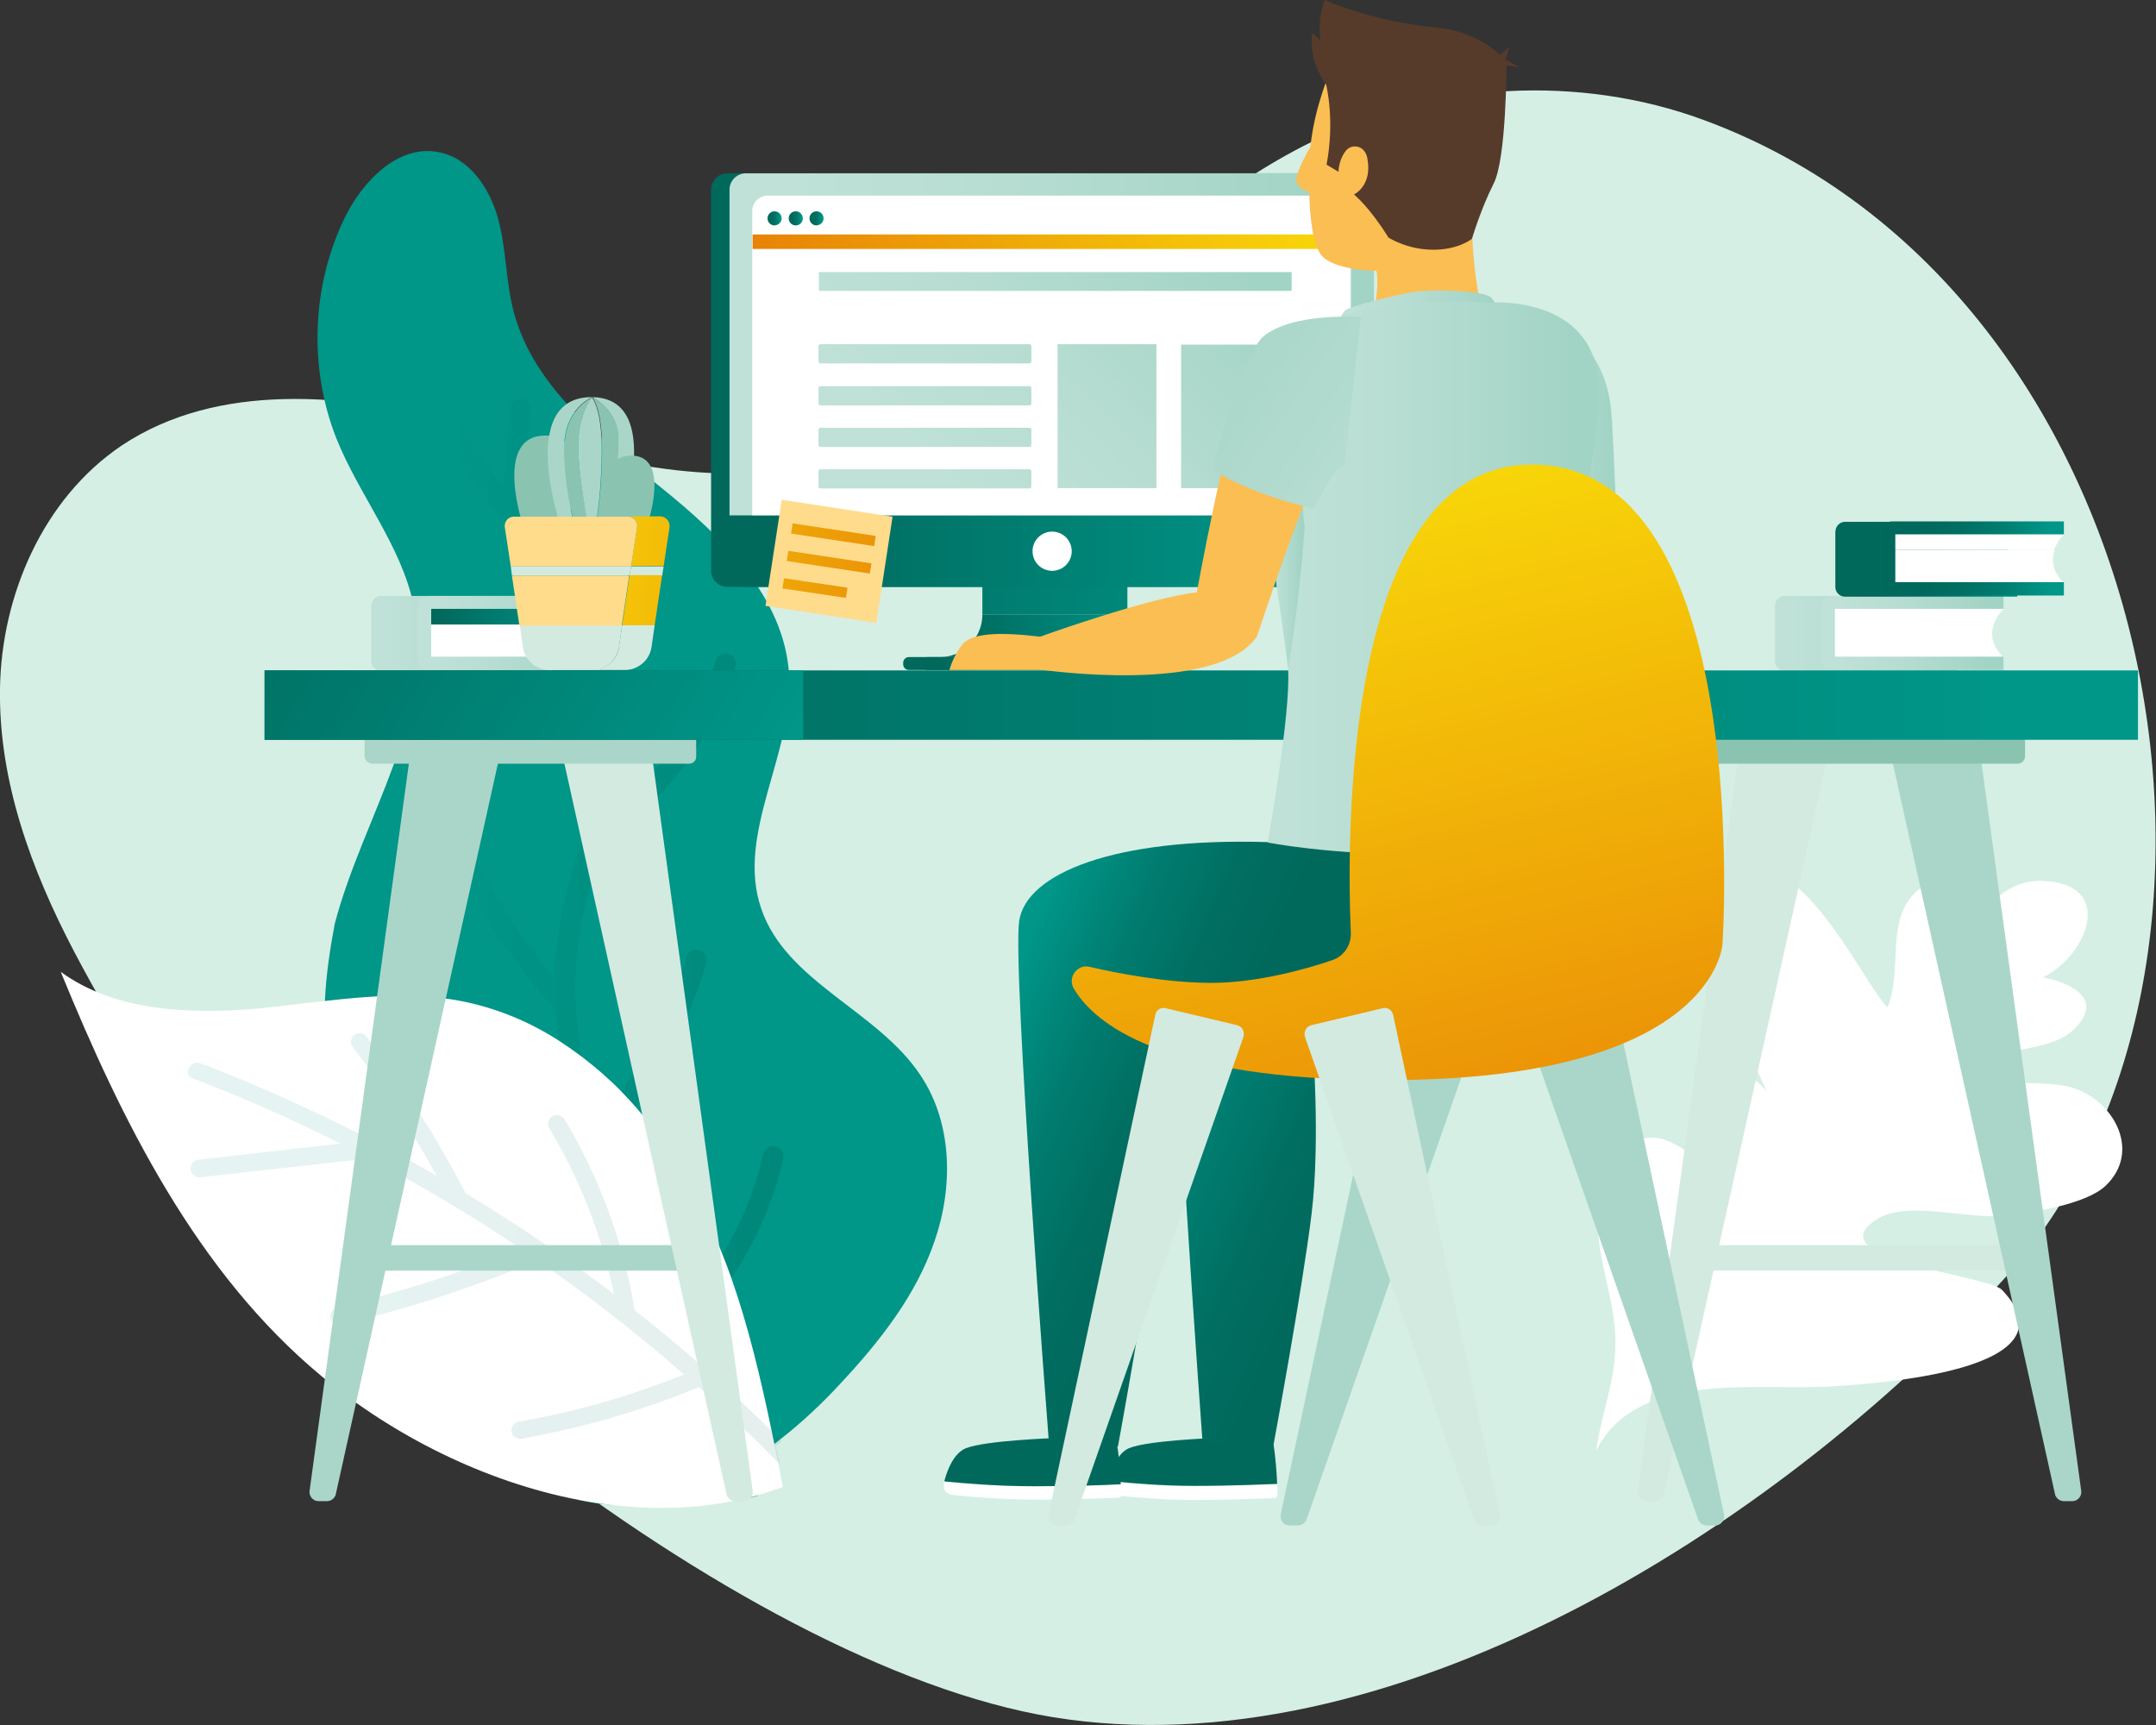 <svg width="550" height="440" viewBox="0 0 550 440" fill="none" xmlns="http://www.w3.org/2000/svg">
<rect x="0" y="0" width="550" height="440" fill="#333333" stroke="none"/>
<g clip-path="url(#clip0)">
<path d="M18.9 242.7C21.8 248.2 24.8 253.7 28.1 259.1C69.8 327.8 187.3 424.7 268.6 438C353.9 451.9 451.8 390.8 510.7 326.8C583.7 247.5 552.7 74.1 434.6 30.6C402.9 18.9 365.8 20.9 334.8 36.1C287.3 59.3 254.2 110.9 202.2 119.5C173.2 124.3 144.5 114.3 116.3 107.4C88.1 100.5 55.7 97.3 31.1 113.6C10.9 127.2 0.4 151.9 3.93642e-05 175.5C-0.4 199.2 8 221.9 18.9 242.7Z" fill="#D5EFE5"/>
<path d="M502.8 245.3C501.7 236.9 495.2 217.7 486.8 229.8C481.7 237.1 485.1 248.6 481.5 257C474.5 249.8 456.4 208.8 440.1 225.9C429.6 236.9 445.7 266.9 450.7 278.4C447.2 273.9 438.7 268.9 434.2 274.9C430.1 280.4 437.3 293.5 439.2 299C430.3 295.2 424.3 285.8 414.6 292.6C407.1 297.9 406.9 308.5 407.9 316.6C409 325.3 412 333.2 412.1 342.1C412.2 352.2 408.6 360.1 407.2 370C417.6 349.1 449.1 354.9 467.8 353.6C477.8 352.9 530.5 349.8 510.7 329C507 325.2 462.1 321.2 479.1 310.8C486.7 306.2 502.5 311.1 511.3 310.1C518.2 309.3 532.1 307.3 537.2 302.4C546.1 293.8 539.5 281.6 530 277.9C521.8 274.8 511.3 278.1 504.1 273.3C510.1 266.2 522.5 268.8 528.9 262.7C536.9 255.1 528.8 250.8 521.2 249.3C532.4 243.8 539.9 225.5 521.2 224.7C514.5 224.4 509.3 228.1 505.7 233.4C503.2 237 499.7 245.1 502.5 245.3C501.8 244.9 500.8 244.1 500.7 243.1" fill="white"/>
<path d="M82.9 255.1C82.4 265.7 83.6 276.4 86.4 286.6C87.2 289.8 88.3 292.9 89.4 295.9C93.7 307.3 100 318 108 327.2C109.1 328.4 110.2 329.6 111.3 330.8C114.8 334.4 118.5 337.7 122.5 340.7C126 348.8 129.3 355.6 133.2 362.1C134 363.5 134.8 364.8 135.7 366.2C139.1 371.5 142.9 376.8 147.5 382.5L147.6 382.6C150.5 383.3 153.3 383.7 156.1 383.8C167.1 384.3 177.9 380.6 187.8 374.8C189.5 373.8 191.3 372.7 192.9 371.6C193.7 371.1 194.4 370.6 195.1 370.1C195.8 369.6 196.5 369.1 197.2 368.6C197.7 368.2 198.2 367.8 198.7 367.4C204.4 363 209.7 358 214.4 352.9C224.4 342.2 233.7 330.4 238.4 316.6C243.2 302.8 243 286.6 234.9 274.4C224 257.8 200.6 250.6 194.2 231.8C187.6 212.6 202.5 192.4 201.3 172.1C200.1 152.3 184.2 136.9 168.7 124.4C153.3 111.9 136.2 98.8 131.1 79.7C129 71.9 129.2 63.7 127.1 55.9C125 48.1 119.8 40.3 111.9 38.8C101.6 36.8 92.6 46.1 88 55.4C79.5 72.8 78.7 93.8 85.8 111.8C91.6 126.3 102.2 138.9 105.5 154.2C111.6 181.9 92.6 208.2 85.4 235.6C84.2 242 83.2 248.5 82.9 255.1Z" fill="#009688"/>
<path opacity="0.3" d="M155 175.4C156.7 187.9 152.8 200.3 148.7 213.4C146.6 220 144.5 226.8 143.2 233.6C142.2 238.9 141.6 244.2 141.5 249.5C132.4 238.6 124.7 226.6 118.5 213.8C117.9 212.5 116.3 212 115 212.6C113.7 213.2 113.2 214.8 113.8 216.1C121.1 231 130.4 244.9 141.4 257.4C141.5 257.5 141.6 257.6 141.7 257.7C141.9 260.3 142.1 262.8 142.5 265.3C143.9 275.3 147 285 151.6 294C155.6 301.9 160.7 309.2 165.7 316.3C170.8 323.6 176.2 331.2 180.1 339.3C182.4 344.2 184.3 349.2 185.6 354.5C186.2 357 186.8 359.5 187.2 362.1C187.9 366.4 188.2 370.7 188.2 375.1C188.2 377.7 188.1 380.3 187.9 382.9C189.7 382.5 191.5 382.1 193.3 381.6C193.5 378.4 193.6 375.1 193.4 371.8C193.4 370.5 193.3 369.1 193.2 367.8C193 365.4 192.7 363.1 192.4 360.7C191 352.5 188.6 344.5 184.9 337C184.1 335.3 183.2 333.6 182.2 331.9C183.8 329.9 185.3 327.9 186.7 325.8C192.9 316.6 197.4 306.3 199.8 295.5C200.1 294.1 199.2 292.7 197.8 292.4C196.4 292.1 195 293 194.7 294.4C192.7 303.3 189.2 311.9 184.4 319.7C182.9 322.2 181.2 324.7 179.4 327C176.5 322.3 173.2 317.7 170.1 313.2C165.2 306.3 160.2 299.1 156.4 291.6C156.2 291.2 156 290.8 155.8 290.5C158.1 287.9 160.2 285.1 162.2 282.2C170.2 271.1 176.3 258.6 180.2 245.5C180.6 244.1 179.8 242.7 178.4 242.3C177 241.9 175.6 242.7 175.1 244.1C171.5 256.3 165.9 267.9 158.5 278.4C156.9 280.7 155.1 283 153.3 285.3C151.2 280.2 149.6 275 148.5 269.6C146.2 258.1 146.1 246.3 148.4 234.7C149.7 228.2 151.7 221.6 153.7 215.2C169.7 204.4 181.7 188.4 187.6 170.1C188 168.7 187.3 167.3 185.9 166.8C184.5 166.4 183 167.1 182.6 168.5C177.8 183.6 168.5 196.9 156.3 206.8C159.8 195 162.3 182.9 159.5 170.7C156.2 156.3 146.3 144.9 136.6 134C135.5 132.8 134.4 131.5 133.3 130.3L135.3 104.5C135.4 103.1 134.3 101.8 132.9 101.7C131.5 101.6 130.2 102.7 130.1 104.1L128.5 124.5C117.4 110.4 113 98.1 115 87.1C115.3 85.7 114.3 84.3 112.9 84.1C111.5 83.8 110.1 84.8 109.9 86.2C107.4 100.1 113.4 115.2 128.2 132.4C129.7 134.1 131.2 135.8 132.7 137.5C141.2 147.1 150 157.1 153.6 168.9L117 150.6C115.7 150 114.1 150.5 113.5 151.8C112.9 153.1 113.4 154.7 114.7 155.3L155 175.4Z" fill="url(#paint0_linear)"/>
<path d="M15.5 247.9C31.1 286 50.2 324.6 82 351C100.3 366.2 123.7 378 147.7 382.6C150.6 383.2 153.5 383.6 156.3 383.9C166.9 385.1 177.5 384.9 187.7 382.7C189.5 382.3 191.3 381.9 193.1 381.4C195.3 380.8 197.5 380.1 199.7 379.3C199.3 377.2 198.9 375.1 198.5 373.1C198.2 371.6 197.9 370.1 197.6 368.6C197.4 367.5 197.1 366.3 196.9 365.2C194.1 351.8 191 338.6 186.5 325.8C185.8 323.8 185 321.7 184.2 319.7C182 314.2 179.6 308.7 176.8 303.5C172.7 296 167.8 288.7 162.1 282.3C160.9 280.9 159.7 279.7 158.5 278.4C155.4 275.2 152 272.3 148.5 269.6C146.5 268.1 144.5 266.7 142.5 265.4C134.7 260.4 126.1 256.9 116.9 255.2C105.7 253.2 94.4 254 83.1 255.3C77.2 255.9 71.3 256.7 65.4 257.3C48.1 258.7 29.4 258 15.5 247.9Z" fill="white"/>
<path opacity="0.1" d="M49.2 275.1C62.1 280 74.7 285.6 86.9 291.7L50.6 295.8C49.4 295.9 48.5 297 48.6 298.3C48.7 299.5 49.8 300.4 51.1 300.3L89.6 296L93.5 295.6C93.7 295.6 93.9 295.5 94.1 295.4C107.4 302.4 120.2 310 132.7 318.4C124.7 321.7 116.6 324.7 108.3 327.3C100.9 329.6 93.5 331.7 86 333.5C84.8 333.8 84.1 335 84.3 336.2C84.6 337.4 85.8 338.1 87 337.9C95.3 335.9 103.5 333.6 111.6 331C120.2 328.2 128.8 325 137.1 321.5C144.2 326.4 151.2 331.5 158 336.9C158.2 337.2 158.5 337.4 158.9 337.6C164.2 341.8 169.4 346.1 174.5 350.6C161.3 355.9 147.6 359.9 133.6 362.4C133.2 362.5 132.8 362.6 132.3 362.6C131.1 362.8 130.3 364 130.5 365.2C130.7 366.4 131.9 367.2 133.1 367C134.1 366.8 135.1 366.6 136.1 366.4C150.5 363.7 164.7 359.4 178.3 353.8C181.3 356.5 184.3 359.3 187.3 362.1C189.3 364 191.3 365.9 193.3 367.8C194.1 368.6 194.9 369.4 195.8 370.3C196.8 371.3 197.8 372.3 198.8 373.3C198.5 371.8 198.2 370.3 197.9 368.8C198.4 368.4 198.9 368 199.4 367.6C198.7 366.8 197.9 366.1 197.2 365.4C195.6 363.8 194.1 362.3 192.5 360.8C190.3 358.7 188.1 356.6 185.8 354.5C184.1 352.9 182.4 351.3 180.6 349.8C180.4 349.6 180.2 349.4 180 349.3C174.1 344.1 168.1 339 161.9 334.2C159.1 317.1 152.9 300.3 144 285.5C143.4 284.5 142 284.1 140.9 284.7C139.9 285.3 139.5 286.7 140.1 287.8C147.9 300.7 153.6 315.2 156.6 330.1C144.5 320.8 131.8 312.2 118.7 304.3C118.7 304.2 118.6 304.1 118.6 304C111.4 290.2 103 276.8 93.5 264.4C92.7 263.4 91.4 263.2 90.4 264C89.4 264.8 89.2 266.2 90 267.1C97.9 277.5 105.1 288.5 111.4 299.9C103.4 295.3 95.2 290.9 86.8 286.8C75.2 281.1 63.2 275.8 51.1 271.2C50 270.8 48.7 271.3 48.2 272.5C47.4 273.4 48 274.7 49.2 275.1Z" fill="url(#paint1_linear)"/>
<path d="M455.3 152H499.2V155.4C499.2 155.4 497.5 156.9 496.8 159.3C496.6 160 496.4 160.8 496.4 161.7C496.4 165.4 499.2 167.7 499.2 167.7V171.1H455.3C453.9 171.1 452.8 170 452.8 168.6V154.7C452.8 153.1 453.9 152 455.3 152Z" fill="url(#paint2_linear)"/>
<path d="M508.2 161.6C508.2 160.7 508.4 160 508.6 159.2H466.4V168.9H509.7L511 167.6C511.1 167.6 508.2 165.3 508.2 161.6Z" fill="white"/>
<path d="M511.1 155.4L509.4 153.7H466.4V159.3H508.6C509.4 156.9 511.1 155.4 511.1 155.4Z" fill="white"/>
<path d="M511.1 155.4V152H467.2C465.8 152 464.7 153.1 464.7 154.5V168.4C464.7 169.8 465.8 170.9 467.2 170.9H511.1V167.5H468.1V155.3H511.1V155.4Z" fill="url(#paint3_linear)"/>
<path d="M97.2 152H141.1V155.4C141.1 155.4 139.4 156.9 138.7 159.3C138.5 160 138.3 160.8 138.3 161.7C138.3 165.4 141.1 167.7 141.1 167.7V171.1H97.2C95.8 171.1 94.7 170 94.7 168.6V154.7C94.7 153.1 95.8 152 97.2 152Z" fill="url(#paint4_linear)"/>
<path d="M150.2 161.6C150.2 160.7 150.4 160 150.6 159.2H108.4V168.9H151.7L153 167.6C153 167.6 150.2 165.3 150.2 161.6Z" fill="white"/>
<path d="M153 155.4L151.3 153.7H108.3V159.3H150.5C151.3 156.9 153 155.4 153 155.4Z" fill="url(#paint5_linear)"/>
<path d="M153 155.4V152H109.1C107.7 152 106.6 153.1 106.6 154.5V168.4C106.6 169.8 107.7 170.9 109.1 170.9H153V167.5H110V155.3H153V155.4Z" fill="url(#paint6_linear)"/>
<path d="M470.7 133.1H514.6V136.5C514.6 136.5 512.9 138 512.2 140.4C512 141.1 511.8 141.9 511.8 142.8C511.8 146.5 514.6 148.8 514.6 148.8V152.2H470.7C469.3 152.2 468.2 151.1 468.2 149.7V135.8C468.2 134.2 469.3 133.1 470.7 133.1Z" fill="url(#paint7_linear)"/>
<path d="M523.7 142.7C523.7 141.8 523.9 141.1 524.1 140.3H481.9V150H525.2L526.5 148.7C526.5 148.6 523.7 146.4 523.7 142.7Z" fill="white"/>
<path d="M526.5 136.4L524.8 134.7H481.8V140.3H524C524.8 137.9 526.5 136.4 526.5 136.4Z" fill="white"/>
<path d="M526.5 136.4V133H482.6C481.2 133 480.1 134.1 480.1 135.5V149.4C480.1 150.8 481.2 151.9 482.6 151.9H526.5V148.5H483.5V136.3H526.5V136.4Z" fill="url(#paint8_linear)"/>
<path d="M297 167.6H293.7H235.2H231.9C231 167.6 230.4 168.3 230.4 169.1V169.4C230.4 170.3 231.1 170.9 231.9 170.9H264.4H297C297.9 170.9 298.5 170.2 298.5 169.4V169.1C298.5 168.3 297.8 167.6 297 167.6Z" fill="url(#paint9_linear)"/>
<path d="M341.7 44.2H185.6C183.3 44.2 181.4 46.1 181.4 48.3V131.5V145.6C181.4 147.9 183.3 149.7 185.6 149.7H250.6V156.8H287.6V149.7H341.7C344 149.7 345.9 147.8 345.9 145.6V131.5V48.3C345.9 46 344 44.2 341.7 44.2Z" fill="url(#paint10_linear)"/>
<path d="M239.9 167.6H236.6C235.7 167.6 235.1 168.3 235.1 169.1V169.4C235.1 170.3 235.8 170.9 236.6 170.9H269.1H301.6C302.5 170.9 303.1 170.2 303.1 169.4V169.1C303.1 168.2 302.4 167.6 301.6 167.6H298.3H239.9Z" fill="url(#paint11_linear)"/>
<path d="M292.6 165.9C289.5 163.9 287.6 160.5 287.6 156.8H250.6C250.6 160.5 248.7 163.9 245.6 165.9C243.9 167 241.9 167.6 239.8 167.6H298.3C296.4 167.6 294.4 167 292.6 165.9Z" fill="url(#paint12_linear)"/>
<path d="M350.6 48.3C350.6 46 348.7 44.2 346.4 44.2H190.3C188 44.2 186.1 46.1 186.1 48.3V131.5H350.5V48.3H350.6Z" fill="url(#paint13_linear)"/>
<path d="M344.7 53.8C344.7 51.7 343 49.9 340.8 49.9H195.8C193.7 49.9 191.9 51.6 191.9 53.8V131.5H344.6V53.8H344.7Z" fill="white"/>
<path d="M344.7 59.8H192V63.5H344.7V59.8Z" fill="url(#paint14_linear)"/>
<path d="M193 131.5H186.2V145.6C186.2 147.9 188.1 149.7 190.4 149.7H346.5C348.8 149.7 350.7 147.8 350.7 145.6V131.5H343.9H193Z" fill="url(#paint15_linear)"/>
<path d="M329.5 69.4H208.9V74.2H329.5V69.4Z" fill="url(#paint16_linear)"/>
<path d="M295 87.8H269.8V124.5H295V87.8Z" fill="url(#paint17_linear)"/>
<path d="M301.3 87.8C301.3 87.8 301.3 87.9 301.3 87.8V124.5H329.4V87.9H301.3V87.8Z" fill="url(#paint18_linear)"/>
<path d="M262.6 119.7H209.3C209 119.7 208.8 119.9 208.8 120.2V124.1C208.8 124.4 209 124.6 209.3 124.6H262.6C262.9 124.6 263.1 124.4 263.1 124.1V120.2C263.1 120 262.9 119.7 262.6 119.7Z" fill="url(#paint19_linear)"/>
<path d="M262.6 109.1H209.3C209 109.1 208.8 109.3 208.8 109.6V113.5C208.8 113.8 209 114 209.3 114H262.6C262.9 114 263.1 113.8 263.1 113.5V109.6C263.1 109.3 262.9 109.1 262.6 109.1Z" fill="url(#paint20_linear)"/>
<path d="M262.6 98.5H209.3C209 98.5 208.8 98.7 208.8 99V102.9C208.8 103.2 209 103.4 209.3 103.4H262.6C262.9 103.4 263.1 103.2 263.1 102.9V99C263.1 98.7 262.9 98.5 262.6 98.5Z" fill="url(#paint21_linear)"/>
<path d="M262.6 87.8H209.3C209 87.8 208.8 88 208.8 88.3V92.2C208.8 92.5 209 92.7 209.3 92.7H262.6C262.9 92.7 263.1 92.5 263.1 92.2V88.3C263.1 88.1 262.9 87.8 262.6 87.8Z" fill="url(#paint22_linear)"/>
<path d="M199.4 55.7C199.4 54.7 198.6 53.9 197.6 53.9C196.6 53.9 195.8 54.7 195.8 55.7C195.8 56.7 196.6 57.5 197.6 57.5C198.6 57.4 199.4 56.7 199.4 55.7Z" fill="url(#paint23_linear)"/>
<path d="M204.8 55.7C204.8 54.7 204 53.9 203 53.9C202 53.9 201.2 54.7 201.2 55.7C201.2 56.7 202 57.5 203 57.5C204 57.5 204.8 56.7 204.8 55.7Z" fill="url(#paint24_linear)"/>
<path d="M210.1 55.7C210.1 54.7 209.3 53.9 208.3 53.9C207.3 53.9 206.5 54.7 206.5 55.7C206.5 56.7 207.3 57.5 208.3 57.5C209.3 57.4 210.1 56.7 210.1 55.7Z" fill="url(#paint25_linear)"/>
<path d="M268.4 145.6C271.161 145.6 273.4 143.361 273.4 140.6C273.4 137.838 271.161 135.6 268.4 135.6C265.638 135.6 263.4 137.838 263.4 140.6C263.4 143.361 265.638 145.6 268.4 145.6Z" fill="white"/>
<path d="M178.5 317.6H96.6V324.1H178.5V317.6Z" fill="#AAD6C9"/>
<path d="M515.3 317.6H433.4V324.1H515.3V317.6Z" fill="#D3EAE1"/>
<path d="M445 181.6L417.8 380.1C417.5 381.5 418.6 382.9 420 382.9H422.2C423.2 382.9 424 382.3 424.4 381.4L467.5 187.2C467.9 185.9 467.2 184.5 465.9 184.2L447.8 179.9C446.6 179.6 445.3 180.4 445 181.6Z" fill="#D3EAE1"/>
<path d="M503.7 181.6L530.9 380.1C531.2 381.5 530.1 382.9 528.7 382.9H526.5C525.5 382.9 524.7 382.3 524.3 381.4L481.2 187.2C480.8 185.9 481.5 184.5 482.8 184.2L500.9 179.9C502.2 179.6 503.5 180.4 503.7 181.6Z" fill="#AAD6C9"/>
<path d="M514.7 194.8H434C432.9 194.8 432 193.9 432 192.8V188.5H516.6V192.8C516.6 194 515.7 194.8 514.7 194.8Z" fill="#8AC4B1"/>
<path d="M106.1 181.6L79 380.1C78.7 381.5 79.8 382.9 81.2 382.9H83.4C84.4 382.9 85.2 382.3 85.6 381.4L128.7 187.2C129.1 185.9 128.4 184.5 127.1 184.2L109 179.9C107.7 179.6 106.4 180.4 106.1 181.6Z" fill="#AAD6C9"/>
<path d="M164.8 181.6L192 380.1C192.3 381.5 191.2 382.9 189.8 382.9H187.6C186.6 382.9 185.8 382.3 185.4 381.4L142.3 187.2C141.9 185.9 142.6 184.5 143.9 184.2L162 179.9C163.3 179.6 164.6 180.4 164.8 181.6Z" fill="#D3EAE1"/>
<path d="M175.8 194.8H95C93.9 194.8 93 193.9 93 192.8V188.5H177.6V192.8C177.7 194 176.8 194.8 175.8 194.8Z" fill="#AAD6C9"/>
<path d="M545.4 171H67.5V188.7H545.4V171Z" fill="url(#paint26_linear)"/>
<path d="M204.9 171H67.5V188.7H204.9V171Z" fill="url(#paint27_linear)"/>
<path d="M133.5 134.3C133.5 134.3 125.6 111.1 139.1 111.1C152.5 111.1 144.3 134.3 144.3 134.3H133.5Z" fill="#8AC4B1"/>
<path d="M146.6 134.3C146.7 134.6 146.7 134.8 146.7 134.8L150.1 135C150.1 134.8 150 134.6 150 134.3H146.6Z" fill="#B5E3FB"/>
<path d="M152 135.1L155.9 135.3C155.9 135.3 155.9 134.9 156 134.3H152.1L152 135.1Z" fill="#B5E3FB"/>
<path d="M150.8 138.2L151.7 137.3L152 135L150.2 134.9C150.5 136.9 150.8 138.2 150.8 138.2Z" fill="#B5E3FB"/>
<path d="M150 134.3C150 134.6 150.1 134.8 150.1 135L151.9 135.1L152 134.3H150Z" fill="#B5E3FB"/>
<path d="M151.1 101.3C151.3 101.4 157.7 104.8 157.7 111.8C157.7 117.8 156.4 130.6 155.9 134.3H158.2C158.2 134.3 169.8 101.6 151.1 101.3Z" fill="#AAD6C9"/>
<path d="M151.1 101.3C151 101.3 151 101.3 150.9 101.3C131.8 101.3 143 134.2 143 134.2H146.6C146 132.1 143.9 123.3 143.9 114.3C143.9 104.2 150.9 101.4 151.1 101.3Z" fill="#AAD6C9"/>
<path d="M151.1 101.3C151.2 101.4 153.6 104.3 153.6 114.4C153.6 124.7 152.3 132.4 152.3 132.4L152.1 134.2H156C156.4 130.5 157.8 117.8 157.8 111.7C157.7 104.8 151.3 101.4 151.1 101.3Z" fill="#8AC4B1"/>
<path d="M147.5 113.9C147.5 105.5 151 101.5 151.1 101.4C150.9 101.5 144 104.3 144 114.4C144 123.4 146.1 132.2 146.7 134.3H150.1C149.1 129 147.5 119.7 147.5 113.9Z" fill="#8AC4B1"/>
<path d="M147.5 113.9C147.5 119.8 149.1 129.1 150 134.3H152L152.2 132.5C152.2 132.5 153.5 124.8 153.5 114.5C153.5 104.4 151.1 101.5 151 101.4C151 101.4 147.5 105.4 147.5 113.9Z" fill="#AAD6C9"/>
<path d="M156.7 134.3C156.7 134.3 150.6 116.2 161 116.2C171.4 116.2 165 134.3 165 134.3H156.7Z" fill="#8AC4B1"/>
<path d="M168.4 131.7H160.1C161.6 131.7 162.8 133 162.5 134.5L161 144.4H169.3L170.8 134.5C171 133.1 169.9 131.7 168.4 131.7Z" fill="url(#paint28_linear)"/>
<path d="M160.6 146.8H168.3C168.5 146.8 168.7 146.8 168.9 146.9L169.3 144.5H161L160.6 146.8Z" fill="#D3EAE1"/>
<path d="M157.9 165.1C157.4 168.5 154.5 170.9 151.1 170.9H159.4C162.8 170.9 165.7 168.4 166.2 165.1L167 159.5H158.7L157.9 165.1Z" fill="#D3EAE1"/>
<path d="M160.6 146.8L158.7 159.5H167L168.9 146.8C168.7 146.8 168.5 146.7 168.3 146.7H160.6V146.8Z" fill="url(#paint29_linear)"/>
<path d="M128.8 134.6L130.3 144.5H141.5H149.8H161L162.5 134.6C162.7 133.1 161.6 131.8 160.1 131.8H149.8H141.5H131.2C129.7 131.7 128.5 133.1 128.8 134.6Z" fill="#FFDC8C"/>
<path d="M141.5 144.5H130.3L130.6 146.8H131.2H141.5H149.8H160.1H160.6L161 144.5H149.8H141.5Z" fill="#D3EAE1"/>
<path d="M160.6 146.9L160 146.8C160.3 146.8 160.5 146.9 160.6 146.9Z" fill="#D3EAE1"/>
<path d="M157.9 165.1L158.7 159.5H149.8H141.5H132.6L133.4 165.1C133.9 168.5 136.8 170.9 140.2 170.9H141.5H149.8H151.1C154.5 171 157.3 168.5 157.9 165.1Z" fill="#D3EAE1"/>
<path d="M149.8 146.8H141.5H131.2C131 146.8 130.8 146.8 130.6 146.9L132.5 159.6H141.4H149.7H158.6L160.5 146.9C160.3 146.9 160.1 146.8 159.9 146.8H149.8Z" fill="#FFDC8C"/>
<path d="M284.5 378C283.9 377.9 283.3 377.7 282.9 377.4C282.9 377.5 282.8 377.6 282.8 377.7C282.3 379.5 283.6 381.3 285.4 381.5C289.4 381.9 296.7 382.6 304.5 382.6C314.3 382.6 322.5 382.2 325.1 382.1C325.6 382.1 325.9 381.7 325.9 381.2C325.9 380.6 325.8 379.7 325.8 378.6C322.8 378.7 314.5 379.1 304.6 379.1C296.4 379.1 288.8 378.5 284.5 378Z" fill="white"/>
<path d="M309.9 366.8C309.9 366.8 292.7 367.4 288 369.4C285.2 370.6 283.7 374.4 282.9 377.3C283.4 377.6 283.9 377.9 284.5 377.9C288.7 378.3 296.4 379 304.6 379C314.5 379 322.9 378.6 325.8 378.5C325.7 375.7 325.4 371.6 324.8 367.8C324.9 368 318.3 368.7 309.9 366.8Z" fill="#00695C"/>
<path d="M241.3 377.9C241.2 377.9 241.1 377.9 241 377.8C240.9 378 240.9 378.2 240.8 378.4C240.5 379.8 241.4 381.1 242.8 381.3C246.8 381.7 254.9 382.5 263.8 382.5C274.1 382.5 282.8 382.1 285.4 382C285.8 382 286.2 381.6 286.2 381.2C286.2 380.6 286.1 379.7 286.1 378.6C282.5 378.8 273.9 379.1 263.9 379.1C254.3 379.1 245.6 378.4 241.3 377.9Z" fill="white"/>
<path d="M269.4 366.8C269.4 366.8 251.4 367.4 246.4 369.4C243.3 370.7 241.7 374.8 240.9 377.8C241 377.8 241.1 377.9 241.2 377.9C245.5 378.3 254.2 379.1 263.7 379.1C273.8 379.1 282.3 378.8 285.9 378.6C285.8 375.8 285.5 371.7 284.9 367.9C285 368 278.1 368.7 269.4 366.8Z" fill="#00695C"/>
<path d="M363.1 214.8C323.9 213.6 301.5 222.8 299.7 234.9C297.9 247 306.7 366.9 306.7 366.9C306.7 366.9 313.5 370.6 324.9 368.4C324.9 368.4 332.3 328.5 334.6 309.5C336.9 290.5 334.8 264.7 334.8 264.7C334.8 264.7 371.5 277.5 393.6 263.6C415.7 249.7 395.5 210.9 395.5 210.9L363.1 214.8Z" fill="url(#paint30_linear)"/>
<path d="M323.4 214.8C284.2 213.6 261.8 222.8 260 234.9C258.2 247 267.5 366.9 267.5 366.9C267.5 366.9 273.2 370.4 285.2 368.9C285.2 368.9 292.6 328.6 294.9 309.7C297.2 290.7 295.1 264.9 295.1 264.9C295.1 264.9 331.8 277.7 353.9 263.8C376 249.9 355.8 211.1 355.8 211.1L323.4 214.8Z" fill="url(#paint31_linear)"/>
<path d="M339.4 18C339.4 18 335.3 27.3 334.3 37.4C334.3 37.4 330.7 43.6 330.7 45.8C330.6 48 334 49 334 49C334 49 334 61.3 337.1 65.1C340.2 69 351.1 69.1 351.1 69.1C351.1 69.1 352.4 72.6 349.2 86H379.9C379.9 86 376.3 76.3 375.6 60.8C374.9 45.3 382.2 18 339.4 18Z" fill="#FBBE52"/>
<path d="M341.5 43.1C341.7 41.4 342.3 39.8 343.3 38.5C344.6 36.7 348.1 36.8 348.8 40.3C350.2 47.4 345.4 49.6 345.4 49.6C345.4 49.6 349.3 52.7 354.2 60.6C354.2 60.6 359 63.7 365.6 63.7C372.2 63.7 375.5 60.9 375.5 60.9C375.5 60.9 377.8 53.2 381 46.9C384.3 40.6 384.3 16.7 384.3 16.7L387.6 17.1L384 15.2L385.1 11.9L382.7 14C382.7 14 376.8 8.1 366.9 7.1C349.8 5.5 338 0 338 0C338 0 335.9 4.6 336.9 10.4L334.8 8.4C334.8 8.4 333.4 14.7 338.3 21.6C338.3 21.6 340.6 30.6 338.4 42L341.6 43.9C341.4 43.8 341.5 43.6 341.5 43.1Z" fill="#563B2B"/>
<path d="M385.4 199.5C388.8 197 392.4 194.2 395.9 191.3C403.8 184.6 410.9 177.4 411.8 172.2C413.7 160.4 412.2 125.3 411.3 108.8C411.3 107.8 411.2 106.9 411.1 106C410.2 90.4 400.4 83.9 396.2 81.3C394 101.6 390.5 147.1 390.1 149.5C389.6 152.5 385.4 199.5 385.4 199.5Z" fill="url(#paint32_linear)"/>
<path d="M384.3 85.6C384.3 85.6 382.4 77.8 380.4 75.9C378.3 74 365.3 73.8 361.2 74.4C357 74.9 344.6 78.1 343.3 79.1C341.9 80.1 339.9 85.7 339.9 85.7H384.3V85.6Z" fill="url(#paint33_linear)"/>
<path d="M407.9 102.3C409.6 74.6 379.9 77.2 379.9 77.2C342 74.8 324.3 85.7 322.2 102C322 103.1 322 104.4 321.9 105.7C320.9 122.5 326 149.5 328.5 169.7C328.5 170.1 328.6 170.5 328.6 170.8C329.3 182 323.4 214.9 323.4 214.9C323.4 214.9 338.8 218 363.1 218C387.4 218 397.3 215.7 397.3 215.7C397.3 215.7 393.2 184.8 397.3 163.2C401 144.1 407 118.4 407.9 102.3Z" fill="url(#paint34_linear)"/>
<path d="M332.6 103.3C331.7 105.1 329.1 107.7 321.8 109.3C321.7 114.9 322.2 121.5 323 128.3L332.3 128.7C331.2 115 332.4 104.8 332.6 103.3Z" fill="#1DA29C"/>
<path d="M332.799 134.6C332.799 134.2 332.7 133.7 332.7 133.3C332.5 131.7 332.399 130.2 332.299 128.7L323 128.3C324.5 142 327 157.1 328.5 169.6C328.5 170 328.6 170.4 328.6 170.7C331.8 151.2 332.799 134.6 332.799 134.6Z" fill="url(#paint35_linear)"/>
<path d="M334.1 125C321.4 122.1 315.2 122.3 311.7 119.7C308.9 132.1 306.5 144.6 305.3 151.1C293.1 152.4 265.3 162.4 265.3 162.4L265.4 170.8C265.4 170.8 310.2 177.4 320.6 162.4C320.7 162.4 328 139.7 334.1 125Z" fill="#FBBE52"/>
<path d="M342.9 118.9L347.2 80.9C347.2 80.9 329.8 79.5 322.2 85.9C319.3 88.3 312.9 103.9 309.4 119.7C312.8 122.3 322.4 126.8 335.1 129.7C338.5 123.3 341.4 118.6 342.9 118.9Z" fill="url(#paint36_linear)"/>
<path d="M265.4 162.4C254.5 161.1 247.6 161.5 245.3 164.6C243 167.7 242.2 170.9 242.2 170.9H269.7L265.4 162.4Z" fill="#FBBE52"/>
<path d="M353.9 258.9L326.7 386.3C326.4 387.7 327.5 389.1 328.9 389.1H331.1C332.1 389.1 332.9 388.5 333.3 387.6L376.4 264.5C376.8 263.2 376.1 261.8 374.8 261.5L356.7 257.2C355.5 256.8 354.2 257.6 353.9 258.9Z" fill="#AAD6C9"/>
<path d="M412.6 258.9L439.8 386.3C440.1 387.7 439 389.1 437.6 389.1H435.4C434.4 389.1 433.6 388.5 433.2 387.6L390.1 264.5C389.7 263.2 390.4 261.8 391.7 261.5L409.8 257.2C411.1 256.8 412.3 257.6 412.6 258.9Z" fill="#AAD6C9"/>
<path d="M273.9 252.1C272.3 249.3 274.8 245.9 277.9 246.6C285.2 248.3 297.7 250.7 309 250.7C320.7 250.7 333.2 247.2 339.9 244.9C342.8 243.9 344.7 241.1 344.6 238C343.6 214.6 342.3 118.5 390.8 118.5C447.8 118.5 439.4 240.9 439.4 240.9C439.4 240.9 437.4 275.5 353.9 275.5C296.4 275.5 279.1 261 273.9 252.1Z" fill="url(#paint37_linear)"/>
<path d="M355.4 258.9L382.6 386.3C382.9 387.7 381.8 389.1 380.4 389.1H378.2C377.2 389.1 376.4 388.5 376 387.6L332.9 264.5C332.5 263.2 333.2 261.8 334.5 261.5L352.6 257.2C353.9 256.8 355.1 257.6 355.4 258.9Z" fill="#D3EAE1"/>
<path d="M294.7 258.9L267.5 386.3C267.2 387.7 268.3 389.1 269.7 389.1H271.9C272.9 389.1 273.7 388.5 274.1 387.6L317.2 264.5C317.6 263.2 316.9 261.8 315.6 261.5L297.5 257.2C296.2 256.8 294.9 257.6 294.7 258.9Z" fill="#D3EAE1"/>
<path d="M199.423 127.472L195.277 154.556L223.548 158.884L227.694 131.799L199.423 127.472Z" fill="#FFDC8C"/>
<path d="M223 139.3L201.8 136.1L202.2 133.5L223.4 136.7L223 139.3Z" fill="url(#paint38_linear)"/>
<path d="M221.9 146.3L200.7 143.1L201.1 140.5L222.3 143.7L221.9 146.3Z" fill="url(#paint39_linear)"/>
<path d="M215.8 152.5L199.6 150.1L200 147.5L216.2 149.9L215.8 152.5Z" fill="url(#paint40_linear)"/>
</g>
<defs>
<linearGradient id="paint0_linear" x1="199.588" y1="233.359" x2="109.307" y2="233.359" gradientUnits="userSpaceOnUse">
<stop offset="0.079" stop-color="#00695C"/>
<stop offset="0.384" stop-color="#007A6D"/>
<stop offset="0.925" stop-color="#009688"/>
</linearGradient>
<linearGradient id="paint1_linear" x1="199.036" y1="318.195" x2="47.735" y2="318.195" gradientUnits="userSpaceOnUse">
<stop offset="0.079" stop-color="#00695C"/>
<stop offset="0.384" stop-color="#007A6D"/>
<stop offset="0.925" stop-color="#009688"/>
</linearGradient>
<linearGradient id="paint2_linear" x1="452.775" y1="161.495" x2="499.154" y2="161.495" gradientUnits="userSpaceOnUse">
<stop offset="0.1" stop-color="#BFE1D7"/>
<stop offset="0.425" stop-color="#B7DDD2"/>
<stop offset="0.915" stop-color="#A2D4C5"/>
</linearGradient>
<linearGradient id="paint3_linear" x1="464.695" y1="161.495" x2="511.074" y2="161.495" gradientUnits="userSpaceOnUse">
<stop offset="0.1" stop-color="#BFE1D7"/>
<stop offset="0.425" stop-color="#B7DDD2"/>
<stop offset="0.915" stop-color="#A2D4C5"/>
</linearGradient>
<linearGradient id="paint4_linear" x1="94.713" y1="161.495" x2="141.092" y2="161.495" gradientUnits="userSpaceOnUse">
<stop offset="0.1" stop-color="#BFE1D7"/>
<stop offset="0.425" stop-color="#B7DDD2"/>
<stop offset="0.915" stop-color="#A2D4C5"/>
</linearGradient>
<linearGradient id="paint5_linear" x1="108.322" y1="156.479" x2="153.012" y2="156.479" gradientUnits="userSpaceOnUse">
<stop offset="0.079" stop-color="#00695C"/>
<stop offset="0.384" stop-color="#007A6D"/>
<stop offset="0.925" stop-color="#009688"/>
</linearGradient>
<linearGradient id="paint6_linear" x1="106.633" y1="161.495" x2="153.012" y2="161.495" gradientUnits="userSpaceOnUse">
<stop offset="0.1" stop-color="#BFE1D7"/>
<stop offset="0.425" stop-color="#B7DDD2"/>
<stop offset="0.915" stop-color="#A2D4C5"/>
</linearGradient>
<linearGradient id="paint7_linear" x1="468.219" y1="142.536" x2="514.598" y2="142.536" gradientUnits="userSpaceOnUse">
<stop offset="0.222" stop-color="#00695C"/>
<stop offset="0.418" stop-color="#006E61"/>
<stop offset="0.659" stop-color="#007D70"/>
<stop offset="0.921" stop-color="#009688"/>
</linearGradient>
<linearGradient id="paint8_linear" x1="480.139" y1="142.536" x2="526.518" y2="142.536" gradientUnits="userSpaceOnUse">
<stop offset="0.222" stop-color="#00695C"/>
<stop offset="0.418" stop-color="#006E61"/>
<stop offset="0.659" stop-color="#007D70"/>
<stop offset="0.921" stop-color="#009688"/>
</linearGradient>
<linearGradient id="paint9_linear" x1="230.371" y1="169.287" x2="298.514" y2="169.287" gradientUnits="userSpaceOnUse">
<stop offset="0.079" stop-color="#00695C"/>
<stop offset="0.384" stop-color="#007A6D"/>
<stop offset="0.925" stop-color="#009688"/>
</linearGradient>
<linearGradient id="paint10_linear" x1="181.477" y1="100.513" x2="345.866" y2="100.513" gradientUnits="userSpaceOnUse">
<stop offset="0.079" stop-color="#00695C"/>
<stop offset="0.384" stop-color="#007A6D"/>
<stop offset="0.925" stop-color="#009688"/>
</linearGradient>
<linearGradient id="paint11_linear" x1="235.077" y1="169.288" x2="303.22" y2="169.288" gradientUnits="userSpaceOnUse">
<stop offset="0.079" stop-color="#00695C"/>
<stop offset="0.384" stop-color="#007A6D"/>
<stop offset="0.925" stop-color="#009688"/>
</linearGradient>
<linearGradient id="paint12_linear" x1="239.881" y1="162.226" x2="298.417" y2="162.226" gradientUnits="userSpaceOnUse">
<stop offset="0.079" stop-color="#00695C"/>
<stop offset="0.384" stop-color="#007A6D"/>
<stop offset="0.925" stop-color="#009688"/>
</linearGradient>
<linearGradient id="paint13_linear" x1="186.183" y1="87.847" x2="350.572" y2="87.847" gradientUnits="userSpaceOnUse">
<stop offset="0.1" stop-color="#BFE1D7"/>
<stop offset="0.425" stop-color="#B7DDD2"/>
<stop offset="0.915" stop-color="#A2D4C5"/>
</linearGradient>
<linearGradient id="paint14_linear" x1="192.034" y1="61.666" x2="344.72" y2="61.666" gradientUnits="userSpaceOnUse">
<stop stop-color="#E88306"/>
<stop offset="0.913" stop-color="#F7D209"/>
<stop offset="1" stop-color="#F8DA09"/>
</linearGradient>
<linearGradient id="paint15_linear" x1="186.182" y1="140.65" x2="350.572" y2="140.65" gradientUnits="userSpaceOnUse">
<stop offset="0.079" stop-color="#00695C"/>
<stop offset="0.384" stop-color="#007A6D"/>
<stop offset="0.925" stop-color="#009688"/>
</linearGradient>
<linearGradient id="paint16_linear" x1="221.54" y1="118.632" x2="302.555" y2="39.03" gradientUnits="userSpaceOnUse">
<stop offset="0.1" stop-color="#BFE1D7"/>
<stop offset="0.425" stop-color="#B7DDD2"/>
<stop offset="0.915" stop-color="#A2D4C5"/>
</linearGradient>
<linearGradient id="paint17_linear" x1="245.273" y1="142.692" x2="326.231" y2="63.146" gradientUnits="userSpaceOnUse">
<stop offset="0.1" stop-color="#BFE1D7"/>
<stop offset="0.425" stop-color="#B7DDD2"/>
<stop offset="0.915" stop-color="#A2D4C5"/>
</linearGradient>
<linearGradient id="paint18_linear" x1="261.469" y1="159.154" x2="342.43" y2="79.605" gradientUnits="userSpaceOnUse">
<stop offset="0.1" stop-color="#BFE1D7"/>
<stop offset="0.425" stop-color="#B7DDD2"/>
<stop offset="0.915" stop-color="#A2D4C5"/>
</linearGradient>
<linearGradient id="paint19_linear" x1="230.425" y1="127.615" x2="311.436" y2="48.017" gradientUnits="userSpaceOnUse">
<stop offset="0.1" stop-color="#BFE1D7"/>
<stop offset="0.425" stop-color="#B7DDD2"/>
<stop offset="0.915" stop-color="#A2D4C5"/>
</linearGradient>
<linearGradient id="paint20_linear" x1="225.103" y1="122.211" x2="306.114" y2="42.612" gradientUnits="userSpaceOnUse">
<stop offset="0.1" stop-color="#BFE1D7"/>
<stop offset="0.425" stop-color="#B7DDD2"/>
<stop offset="0.915" stop-color="#A2D4C5"/>
</linearGradient>
<linearGradient id="paint21_linear" x1="219.781" y1="116.807" x2="300.792" y2="37.208" gradientUnits="userSpaceOnUse">
<stop offset="0.1" stop-color="#BFE1D7"/>
<stop offset="0.425" stop-color="#B7DDD2"/>
<stop offset="0.915" stop-color="#A2D4C5"/>
</linearGradient>
<linearGradient id="paint22_linear" x1="214.458" y1="111.402" x2="295.469" y2="31.804" gradientUnits="userSpaceOnUse">
<stop offset="0.1" stop-color="#BFE1D7"/>
<stop offset="0.425" stop-color="#B7DDD2"/>
<stop offset="0.915" stop-color="#A2D4C5"/>
</linearGradient>
<linearGradient id="paint23_linear" x1="195.875" y1="55.671" x2="199.436" y2="55.671" gradientUnits="userSpaceOnUse">
<stop offset="0.222" stop-color="#00695C"/>
<stop offset="0.418" stop-color="#006E61"/>
<stop offset="0.659" stop-color="#007D70"/>
<stop offset="0.921" stop-color="#009688"/>
</linearGradient>
<linearGradient id="paint24_linear" x1="201.217" y1="55.671" x2="204.779" y2="55.671" gradientUnits="userSpaceOnUse">
<stop offset="0.222" stop-color="#00695C"/>
<stop offset="0.418" stop-color="#006E61"/>
<stop offset="0.659" stop-color="#007D70"/>
<stop offset="0.921" stop-color="#009688"/>
</linearGradient>
<linearGradient id="paint25_linear" x1="206.56" y1="55.671" x2="210.121" y2="55.671" gradientUnits="userSpaceOnUse">
<stop offset="0.222" stop-color="#00695C"/>
<stop offset="0.418" stop-color="#006E61"/>
<stop offset="0.659" stop-color="#007D70"/>
<stop offset="0.921" stop-color="#009688"/>
</linearGradient>
<linearGradient id="paint26_linear" x1="67.525" y1="179.804" x2="545.424" y2="179.804" gradientUnits="userSpaceOnUse">
<stop offset="0.079" stop-color="#00695C"/>
<stop offset="0.384" stop-color="#007A6D"/>
<stop offset="0.925" stop-color="#009688"/>
</linearGradient>
<linearGradient id="paint27_linear" x1="40.983" y1="121.311" x2="199.709" y2="218.807" gradientUnits="userSpaceOnUse">
<stop offset="0.079" stop-color="#00695C"/>
<stop offset="0.384" stop-color="#007A6D"/>
<stop offset="0.925" stop-color="#009688"/>
</linearGradient>
<linearGradient id="paint28_linear" x1="245.99" y1="148.065" x2="130.825" y2="133.934" gradientUnits="userSpaceOnUse">
<stop stop-color="#E88306"/>
<stop offset="0.913" stop-color="#F7D209"/>
<stop offset="1" stop-color="#F8DA09"/>
</linearGradient>
<linearGradient id="paint29_linear" x1="244.165" y1="163.096" x2="128.969" y2="148.962" gradientUnits="userSpaceOnUse">
<stop stop-color="#E88306"/>
<stop offset="0.913" stop-color="#F7D209"/>
<stop offset="1" stop-color="#F8DA09"/>
</linearGradient>
<linearGradient id="paint30_linear" x1="366.328" y1="295.722" x2="290.719" y2="262.56" gradientUnits="userSpaceOnUse">
<stop offset="0.222" stop-color="#00695C"/>
<stop offset="0.418" stop-color="#006E61"/>
<stop offset="0.659" stop-color="#007D70"/>
<stop offset="0.921" stop-color="#009688"/>
</linearGradient>
<linearGradient id="paint31_linear" x1="323.033" y1="293.946" x2="246.097" y2="260.784" gradientUnits="userSpaceOnUse">
<stop offset="0.222" stop-color="#00695C"/>
<stop offset="0.418" stop-color="#006E61"/>
<stop offset="0.659" stop-color="#007D70"/>
<stop offset="0.921" stop-color="#009688"/>
</linearGradient>
<linearGradient id="paint32_linear" x1="385.357" y1="140.402" x2="412.705" y2="140.402" gradientUnits="userSpaceOnUse">
<stop offset="0.1" stop-color="#BFE1D7"/>
<stop offset="0.425" stop-color="#B7DDD2"/>
<stop offset="0.915" stop-color="#A2D4C5"/>
</linearGradient>
<linearGradient id="paint33_linear" x1="339.807" y1="79.877" x2="384.307" y2="79.877" gradientUnits="userSpaceOnUse">
<stop offset="0.1" stop-color="#BFE1D7"/>
<stop offset="0.425" stop-color="#B7DDD2"/>
<stop offset="0.915" stop-color="#A2D4C5"/>
</linearGradient>
<linearGradient id="paint34_linear" x1="321.75" y1="147.39" x2="408.01" y2="147.39" gradientUnits="userSpaceOnUse">
<stop offset="0.1" stop-color="#BFE1D7"/>
<stop offset="0.425" stop-color="#B7DDD2"/>
<stop offset="0.915" stop-color="#A2D4C5"/>
</linearGradient>
<linearGradient id="paint35_linear" x1="322.933" y1="149.55" x2="332.76" y2="149.55" gradientUnits="userSpaceOnUse">
<stop offset="0.1" stop-color="#BFE1D7"/>
<stop offset="0.425" stop-color="#B7DDD2"/>
<stop offset="0.915" stop-color="#A2D4C5"/>
</linearGradient>
<linearGradient id="paint36_linear" x1="400.423" y1="150.402" x2="286.74" y2="71.318" gradientUnits="userSpaceOnUse">
<stop offset="0.1" stop-color="#BFE1D7"/>
<stop offset="0.425" stop-color="#B7DDD2"/>
<stop offset="0.915" stop-color="#A2D4C5"/>
</linearGradient>
<linearGradient id="paint37_linear" x1="380.376" y1="318.47" x2="332.389" y2="121.583" gradientUnits="userSpaceOnUse">
<stop stop-color="#E88306"/>
<stop offset="0.913" stop-color="#F7D209"/>
<stop offset="1" stop-color="#F8DA09"/>
</linearGradient>
<linearGradient id="paint38_linear" x1="246.905" y1="140.626" x2="131.736" y2="126.495" gradientUnits="userSpaceOnUse">
<stop stop-color="#E88306"/>
<stop offset="0.913" stop-color="#F7D209"/>
<stop offset="1" stop-color="#F8DA09"/>
</linearGradient>
<linearGradient id="paint39_linear" x1="246.045" y1="147.635" x2="130.876" y2="133.504" gradientUnits="userSpaceOnUse">
<stop stop-color="#E88306"/>
<stop offset="0.913" stop-color="#F7D209"/>
<stop offset="1" stop-color="#F8DA09"/>
</linearGradient>
<linearGradient id="paint40_linear" x1="245.193" y1="154.569" x2="130.023" y2="140.438" gradientUnits="userSpaceOnUse">
<stop stop-color="#E88306"/>
<stop offset="0.913" stop-color="#F7D209"/>
<stop offset="1" stop-color="#F8DA09"/>
</linearGradient>
<clipPath id="clip0">
<rect width="550" height="440" fill="white"/>
</clipPath>
</defs>
</svg>
